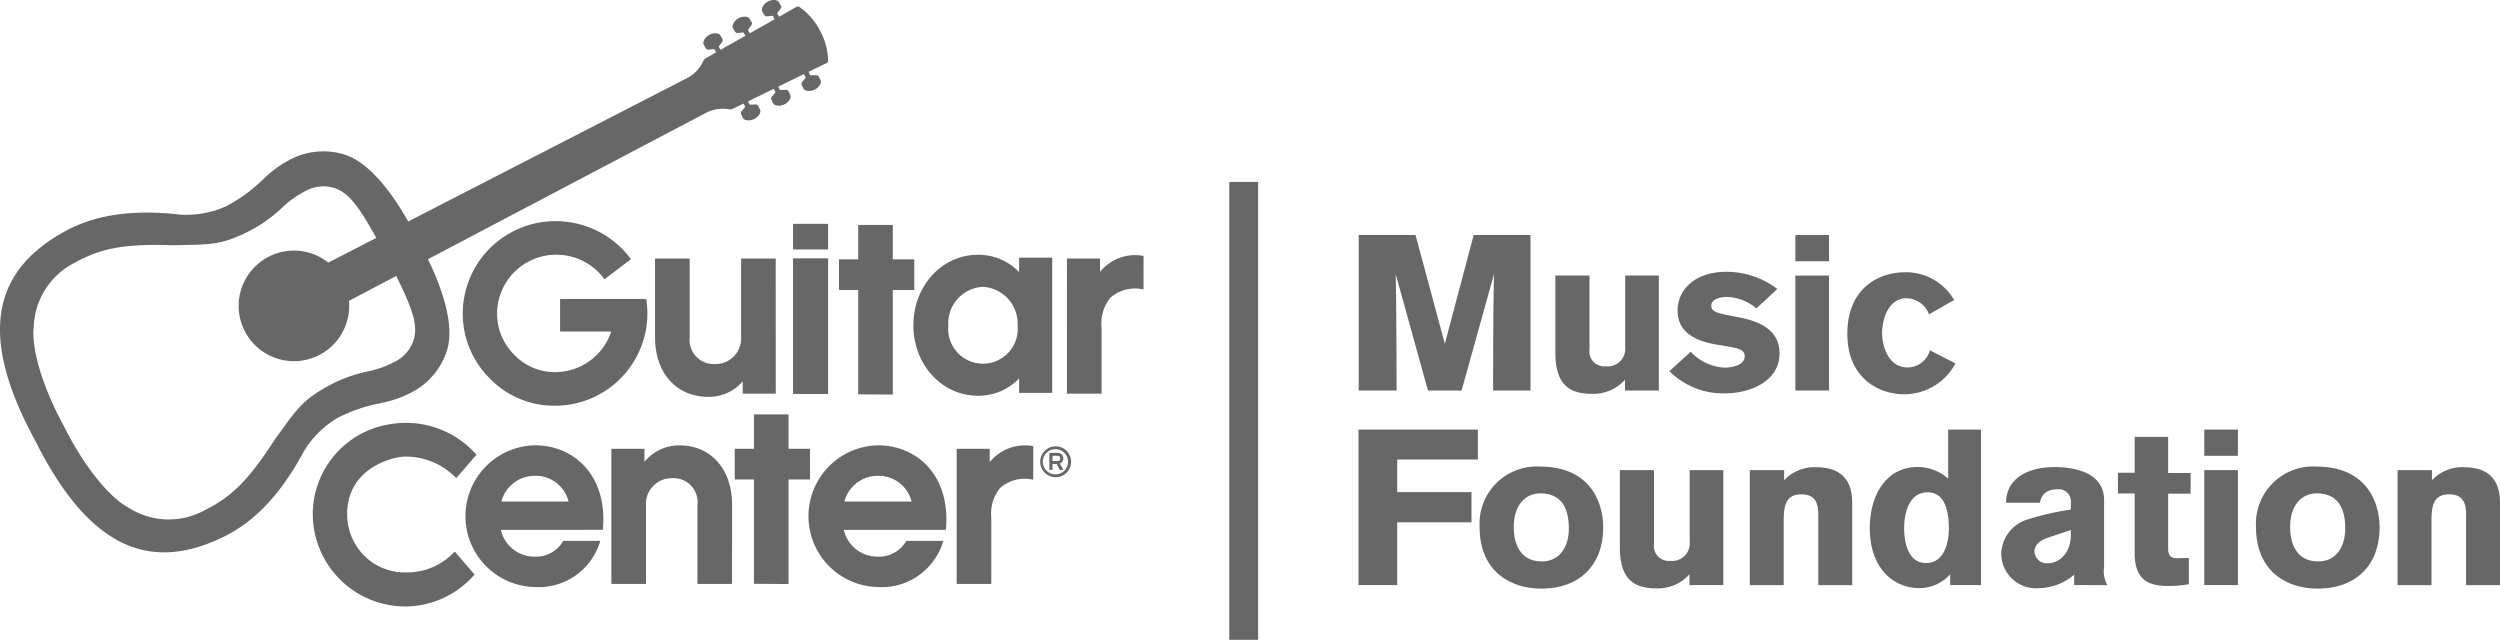 <svg xmlns="http://www.w3.org/2000/svg" xmlns:xlink="http://www.w3.org/1999/xlink" width="260" height="66.536" viewBox="0 0 260 66.536">
  <defs>
    <clipPath id="clip-path">
      <rect id="Rectangle_997" data-name="Rectangle 997" width="260" height="66.536" fill="#dbdcde"/>
    </clipPath>
  </defs>
  <g id="Group_14251" data-name="Group 14251" transform="translate(243 0)">
    <g id="Group_14213" data-name="Group 14213" transform="translate(-243 0)" clip-path="url(#clip-path)">
      <rect id="Rectangle_996" data-name="Rectangle 996" width="3.646" height="2.663" transform="translate(82.476 23.278)" fill="#676767"/>
      <g id="Group_17989" data-name="Group 17989">
        <path id="Path_5106" data-name="Path 5106" d="M85.275,3.178A6.7,6.7,0,0,0,83.119.71a.3.3,0,0,0-.285,0L81.025,1.745l-.2-.35.371-.517a.272.272,0,0,0,.014-.3l-.2-.342a.434.434,0,0,0-.251-.2,1.223,1.223,0,0,0-.925.147A1.2,1.2,0,0,0,79.24.9a.435.435,0,0,0,.05.318l.2.342a.277.277,0,0,0,.264.137l.612-.054L80.571,2l-2.59,1.463-.2-.339.371-.517a.272.272,0,0,0,.014-.3l-.2-.342a.437.437,0,0,0-.251-.2,1.223,1.223,0,0,0-.925.147,1.207,1.207,0,0,0-.594.719.435.435,0,0,0,.05.318l.2.342a.277.277,0,0,0,.264.137l.613-.054.2.346-2.59,1.463-.19-.328.37-.517a.272.272,0,0,0,.014-.3l-.2-.342a.436.436,0,0,0-.251-.2,1.219,1.219,0,0,0-.925.146,1.207,1.207,0,0,0-.594.719.431.431,0,0,0,.051.318l.2.343a.277.277,0,0,0,.264.136l.613-.054.194.335-1.111.638a.494.494,0,0,0-.209.23A3.8,3.8,0,0,1,71.4,8.152L42.454,23.033c-2.194-3.874-4.471-6.275-6.609-6.954a7.425,7.425,0,0,0-5.871.628,11.292,11.292,0,0,0-2.5,1.841l-.244.225a16.264,16.264,0,0,1-3.716,2.681,10.083,10.083,0,0,1-4.72.869c-4.923-.565-8.835-.011-11.965,1.694C3.019,26.093.852,28.723.206,32.056c-.683,3.527.326,7.8,3.082,13.071.128.244.26.492.395.74s.253.5.38.74l0,.008C9.4,56.8,15.549,59.7,23.428,55.741c3.186-1.6,5.868-4.492,8.2-8.845a10.121,10.121,0,0,1,3.416-3.4,16.288,16.288,0,0,1,4.317-1.523l.351-.078a11.194,11.194,0,0,0,2.914-1,7.43,7.43,0,0,0,3.865-4.467c.665-2.156-.022-5.423-1.983-9.471L73.339,11.78a3.844,3.844,0,0,1,2.526-.412.5.5,0,0,0,.31-.042l1.156-.554.171.347-.39.473a.271.271,0,0,0-.035.293l.174.356a.439.439,0,0,0,.237.22,1.225,1.225,0,0,0,.933-.084,1.206,1.206,0,0,0,.641-.677.431.431,0,0,0-.029-.321l-.174-.355a.278.278,0,0,0-.255-.154l-.64.014-.167-.34,2.674-1.305.176.359-.389.472a.272.272,0,0,0-.035.294l.174.355a.439.439,0,0,0,.237.22,1.219,1.219,0,0,0,.933-.084,1.206,1.206,0,0,0,.641-.677.429.429,0,0,0-.029-.32L82.008,9.5a.276.276,0,0,0-.254-.154l-.64.014-.172-.351L83.616,7.7l.182.37-.389.472a.271.271,0,0,0-.035.294l.174.355a.436.436,0,0,0,.237.22,1.321,1.321,0,0,0,1.574-.761.433.433,0,0,0-.029-.32l-.174-.356a.275.275,0,0,0-.255-.153l-.639.014-.178-.363,1.876-.906a.293.293,0,0,0,.162-.232,6.646,6.646,0,0,0-.848-3.158M41.27,28.823c1.776,3.593,2.183,5.123,1.745,6.551A3.829,3.829,0,0,1,41,37.646a10.1,10.1,0,0,1-2.327.887l-.329.073a14.862,14.862,0,0,0-4.88,1.924c-1.979,1.156-2.773,2.256-4.352,4.447-.177.245-.364.5-.57.788-2.66,4.109-4.4,5.874-7.179,7.256a7.766,7.766,0,0,1-7.994-.221c-2.09-1.136-4.66-4.375-6.71-8.45l-.032-.061C4.447,40.281,3.251,36.323,3.51,33.96a7.766,7.766,0,0,1,4.376-6.694c2.719-1.491,5.166-1.918,10.07-1.761l.958-.019c2.7-.048,4.056-.073,6.133-1.04a14.841,14.841,0,0,0,4.362-2.912l.25-.23a10.017,10.017,0,0,1,2.052-1.4,3.82,3.82,0,0,1,3.016-.363c1.425.454,2.451,1.662,4.389,5.169l.017.032-4.991,2.566a5.749,5.749,0,1,0,2.165,4.149c0-.057-.014-.11-.019-.166l4.961-2.612-.038.032Z" fill="#676767"/>
        <rect id="Rectangle_995" data-name="Rectangle 995" width="3.646" height="14.106" transform="translate(82.476 26.866)" fill="#676767"/>
        <path id="Path_5107" data-name="Path 5107" d="M60.1,61.541a9.784,9.784,0,0,0-9-3.171,9.474,9.474,0,0,0-8.028,9.5,9.626,9.626,0,0,0,9.759,9.451h.1a9.571,9.571,0,0,0,6.458-2.779l.512-.533L57.871,71.65l-.032-.023-.029.019-.172.165c-.067.063-.1.1-.175.171a6.731,6.731,0,0,1-4.675,1.8h-.042a5.967,5.967,0,0,1-4.26-1.68,6.1,6.1,0,0,1-1.842-4.274c-.057-4.95,4.8-6.077,6.008-6.091A7.249,7.249,0,0,1,57.811,63.8l.19.169.233-.273Z" transform="translate(-10.542 -14.25)" fill="#676767"/>
        <path id="Path_5108" data-name="Path 5108" d="M102.756,49.656H99.318V48.374a4.608,4.608,0,0,1-3.575,1.61c-3.33,0-5.54-2.484-5.54-6.168V35.6h3.6v8.216a2.507,2.507,0,0,0,2.62,2.756,2.659,2.659,0,0,0,2.729-2.756V35.6h3.6Z" transform="translate(-22.077 -8.713)" fill="#676767"/>
        <path id="Path_5109" data-name="Path 5109" d="M154.885,38.71a3.874,3.874,0,0,0-3.466.873,4.253,4.253,0,0,0-.9,3.057v6.905h-3.6V35.49h3.439v1.392a4.705,4.705,0,0,1,4.531-1.665Z" transform="translate(-35.958 -8.603)" fill="#676767"/>
        <path id="Path_5110" data-name="Path 5110" d="M67.785,70.117A3.577,3.577,0,0,0,71.3,72.9a3.265,3.265,0,0,0,2.975-1.638h3.849a6.662,6.662,0,0,1-6.8,4.8,7.371,7.371,0,0,1,0-14.739c4.149,0,7.588,3.221,7.069,8.789Zm7.041-2.948A3.523,3.523,0,0,0,71.3,64.494a3.6,3.6,0,0,0-3.466,2.675Z" transform="translate(-15.695 -15.01)" fill="#676767"/>
        <path id="Path_5111" data-name="Path 5111" d="M96.736,75.739h-3.6V67.524a2.5,2.5,0,0,0-2.62-2.784,2.667,2.667,0,0,0-2.729,2.784v8.215h-3.6V61.683h3.439v1.365a4.641,4.641,0,0,1,3.63-1.72c3.3,0,5.486,2.484,5.486,6.2Z" transform="translate(-20.604 -15.01)" fill="#676767"/>
        <path id="Path_5112" data-name="Path 5112" d="M103.173,74.68V63.832h-2V60.64h2V57.063h3.6V60.64h2.232v3.192h-2.232V74.707Z" transform="translate(-24.763 -13.967)" fill="#676767"/>
        <path id="Path_5113" data-name="Path 5113" d="M117.528,48.59V37.743h-2V34.55h2V30.974h3.6V34.55h2.232v3.192h-2.232V48.617Z" transform="translate(-28.276 -7.581)" fill="#676767"/>
        <path id="Path_5114" data-name="Path 5114" d="M115.014,70.117a3.577,3.577,0,0,0,3.52,2.784,3.265,3.265,0,0,0,2.975-1.638h3.849a6.662,6.662,0,0,1-6.8,4.8,7.371,7.371,0,0,1,0-14.739c4.149,0,7.588,3.221,7.069,8.789Zm7.041-2.948a3.523,3.523,0,0,0-3.521-2.675,3.6,3.6,0,0,0-3.466,2.675Z" transform="translate(-27.255 -15.01)" fill="#676767"/>
        <path id="Path_5115" data-name="Path 5115" d="M139.7,64.907a3.874,3.874,0,0,0-3.466.873,4.252,4.252,0,0,0-.9,3.056v6.905h-3.6V61.687h3.439v1.392a4.706,4.706,0,0,1,4.531-1.665Z" transform="translate(-32.241 -15.014)" fill="#676767"/>
        <path id="Path_5116" data-name="Path 5116" d="M144.84,64.673a1.607,1.607,0,1,1,1.61-1.609,1.609,1.609,0,0,1-1.61,1.609m0-2.917a1.31,1.31,0,1,0,1.29,1.307,1.3,1.3,0,0,0-1.29-1.307m.814,2.157h-.383l-.319-.618h-.432v.613h-.333v-1.77h.849a.578.578,0,0,1,.24,1.115Zm-.614-.925a.252.252,0,0,0,.276-.271c0-.2-.107-.271-.276-.271h-.52v.542Z" transform="translate(-35.056 -15.042)" fill="#676767"/>
        <path id="Path_5117" data-name="Path 5117" d="M81.221,34.409a9.744,9.744,0,0,0-7.744-3.954,9.636,9.636,0,0,0-9.756,9.515A9.491,9.491,0,0,0,66.5,46.78a9.315,9.315,0,0,0,6.669,2.867h.083a9.6,9.6,0,0,0,9.556-11.085h0V38.55H73.845v3.38h5.32a6.165,6.165,0,0,1-5.858,4.225h-.053a5.813,5.813,0,0,1-4.195-1.825A6.036,6.036,0,0,1,67.292,40a6.14,6.14,0,0,1,6.159-6.053H73.5a6.139,6.139,0,0,1,4.861,2.422l.1.128Z" transform="translate(-15.596 -7.454)" fill="#676767"/>
        <path id="Path_5118" data-name="Path 5118" d="M140.215,49.444h-3.439v-1.5a5.844,5.844,0,0,1-4.312,1.8c-3.657,0-6.686-3.166-6.686-7.315,0-4.176,3.029-7.342,6.686-7.342a5.841,5.841,0,0,1,4.312,1.8v-1.5h3.439ZM133.01,38.418a3.8,3.8,0,0,0-3.6,4.039,3.618,3.618,0,1,0,7.205,0,3.833,3.833,0,0,0-3.6-4.039" transform="translate(-30.785 -8.588)" fill="#676767"/>
        <path id="Path_5119" data-name="Path 5119" d="M201.073,48.535s0-8.932.092-12.094L197.8,48.535h-3.5L190.95,36.441c.069,2.268.091,12.094.091,12.094H187.1V32.364h5.909l3.047,11.314,3-11.314h5.91V48.535Z" transform="translate(-45.793 -7.921)" fill="#676767"/>
        <path id="Path_5120" data-name="Path 5120" d="M221.417,49.9V48.778a4.391,4.391,0,0,1-3.482,1.465c-2.634,0-3.756-1.328-3.756-4.282V37.945h3.55v7.673a1.547,1.547,0,0,0,1.695,1.764,1.818,1.818,0,0,0,2.016-1.97V37.945h3.5V49.9Z" transform="translate(-52.421 -9.287)" fill="#676767"/>
        <path id="Path_5121" data-name="Path 5121" d="M238.932,41.231a5.073,5.073,0,0,0-3.047-1.19c-.756,0-1.649.251-1.649.915,0,.573.549.756,1.947,1.031l.847.161c2.588.48,4.306,1.535,4.306,3.756,0,2.978-3.161,4.168-5.658,4.168a7.885,7.885,0,0,1-5.794-2.313l2.221-2.015a5.116,5.116,0,0,0,3.482,1.649c1.168,0,2.13-.413,2.13-1.169,0-.664-.618-.847-1.9-1.053l-1.076-.184c-2.84-.48-4.008-1.717-4.008-3.549,0-2.039,1.695-4.009,5.062-4.009a8.729,8.729,0,0,1,5.314,1.787Z" transform="translate(-56.265 -9.161)" fill="#676767"/>
        <path id="Path_5122" data-name="Path 5122" d="M247.228,32.364h3.5V35.09h-3.5Zm0,4.215h3.5V48.535h-3.5Z" transform="translate(-60.51 -7.921)" fill="#676767"/>
        <path id="Path_5123" data-name="Path 5123" d="M265.63,46.972a6.041,6.041,0,0,1-5.314,3.207c-2.794,0-5.932-1.787-5.932-6.276,0-4.787,3.3-6.413,6-6.413a5.791,5.791,0,0,1,5.108,2.886l-2.611,1.489a2.572,2.572,0,0,0-2.337-1.672c-1.878,0-2.542,2.153-2.542,3.6,0,1.511.71,3.6,2.657,3.6a2.437,2.437,0,0,0,2.313-1.787Z" transform="translate(-62.261 -9.176)" fill="#676767"/>
        <path id="Path_5124" data-name="Path 5124" d="M199.486,59.156V62.27H191.1v3.39h7.719V68.8H191.1v6.528h-4.031V59.156Z" transform="translate(-45.786 -14.479)" fill="#676767"/>
        <path id="Path_5125" data-name="Path 5125" d="M210.162,76.94c-3.115,0-6.414-1.7-6.414-6.414a5.946,5.946,0,0,1,6.3-6.276c5.016,0,6.551,3.482,6.551,6.345,0,3.871-2.428,6.345-6.436,6.345m-.137-9.9c-1.328,0-2.726,1.007-2.726,3.5,0,1.993.847,3.573,2.909,3.573,1.947,0,2.817-1.627,2.817-3.413,0-2.542-1.077-3.664-3-3.664" transform="translate(-49.868 -15.726)" fill="#676767"/>
        <path id="Path_5126" data-name="Path 5126" d="M230.3,76.693V75.57a4.391,4.391,0,0,1-3.482,1.465c-2.634,0-3.756-1.328-3.756-4.282V64.737h3.55V72.41a1.547,1.547,0,0,0,1.695,1.764,1.818,1.818,0,0,0,2.016-1.97V64.737h3.5V76.693Z" transform="translate(-54.596 -15.845)" fill="#676767"/>
        <path id="Path_5127" data-name="Path 5127" d="M248.076,76.6V69.221c0-1.123-.321-2.062-1.741-2.062-1.626,0-1.855,1.146-1.855,2.749V76.6h-3.528V64.64h3.573v1.053a4.292,4.292,0,0,1,3.367-1.351c2.428,0,3.711,1.237,3.711,3.664V76.6Z" transform="translate(-58.974 -15.748)" fill="#676767"/>
        <path id="Path_5128" data-name="Path 5128" d="M265.838,75.327V74.2a4.284,4.284,0,0,1-3.184,1.443c-2.817,0-5.176-2.176-5.176-6.207,0-3.55,1.741-6.391,4.993-6.391a4.827,4.827,0,0,1,3.16,1.214V59.156h3.414V75.327Zm-2.52-2.291c2.29,0,2.382-3.023,2.382-3.6,0-1.489-.275-3.757-2.2-3.757-1.878,0-2.451,2.038-2.451,3.733,0,1.054.23,3.619,2.268,3.619" transform="translate(-63.019 -14.479)" fill="#676767"/>
        <path id="Path_5129" data-name="Path 5129" d="M283.16,76.588V75.511a5.818,5.818,0,0,1-3.664,1.4,3.618,3.618,0,0,1-3.917-3.642,3.846,3.846,0,0,1,2.519-3.435,28.4,28.4,0,0,1,4.718-1.1v-.665a1.265,1.265,0,0,0-1.351-1.443c-1.489,0-1.763.871-1.855,1.4h-3.528c0-2.634,2.428-3.711,5.039-3.711,2.062,0,5.154.55,5.154,3.436v6.985a2.909,2.909,0,0,0,.344,1.856Zm-2.611-4.97c-1.214.39-1.512.962-1.512,1.489a1.275,1.275,0,0,0,1.352,1.214c1.375,0,2.427-1.237,2.427-2.932v-.527Z" transform="translate(-67.449 -15.74)" fill="#676767"/>
        <path id="Path_5130" data-name="Path 5130" d="M296.871,66.066v5.726c0,.8.366.985.916.985.252,0,1.237-.023,1.237-.023V75.48a11.076,11.076,0,0,1-2.222.183c-1.924,0-3.413-.6-3.413-3.39V66.043h-1.74V63.89h1.74V60.157h3.482v3.756h2.336v2.153Z" transform="translate(-71.382 -14.724)" fill="#676767"/>
        <path id="Path_5131" data-name="Path 5131" d="M303.535,59.156h3.5v2.726h-3.5Zm0,4.214h3.5V75.326h-3.5Z" transform="translate(-74.291 -14.479)" fill="#676767"/>
        <path id="Path_5132" data-name="Path 5132" d="M317.073,76.94c-3.115,0-6.414-1.7-6.414-6.414a5.946,5.946,0,0,1,6.3-6.276c5.016,0,6.551,3.482,6.551,6.345,0,3.871-2.428,6.345-6.436,6.345m-.137-9.9c-1.328,0-2.726,1.007-2.726,3.5,0,1.993.847,3.573,2.909,3.573,1.946,0,2.817-1.627,2.817-3.413,0-2.542-1.077-3.664-3-3.664" transform="translate(-76.035 -15.726)" fill="#676767"/>
        <path id="Path_5133" data-name="Path 5133" d="M337.279,76.6V69.221c0-1.123-.321-2.062-1.741-2.062-1.626,0-1.855,1.146-1.855,2.749V76.6h-3.528V64.64h3.573v1.053a4.292,4.292,0,0,1,3.367-1.351c2.428,0,3.711,1.237,3.711,3.664V76.6Z" transform="translate(-80.807 -15.748)" fill="#676767"/>
        <line id="Line_7" data-name="Line 7" y2="47.614" transform="translate(129.348 18.922)" fill="none" stroke="#676767" stroke-width="3"/>
      </g>
    </g>
  </g>
</svg>
